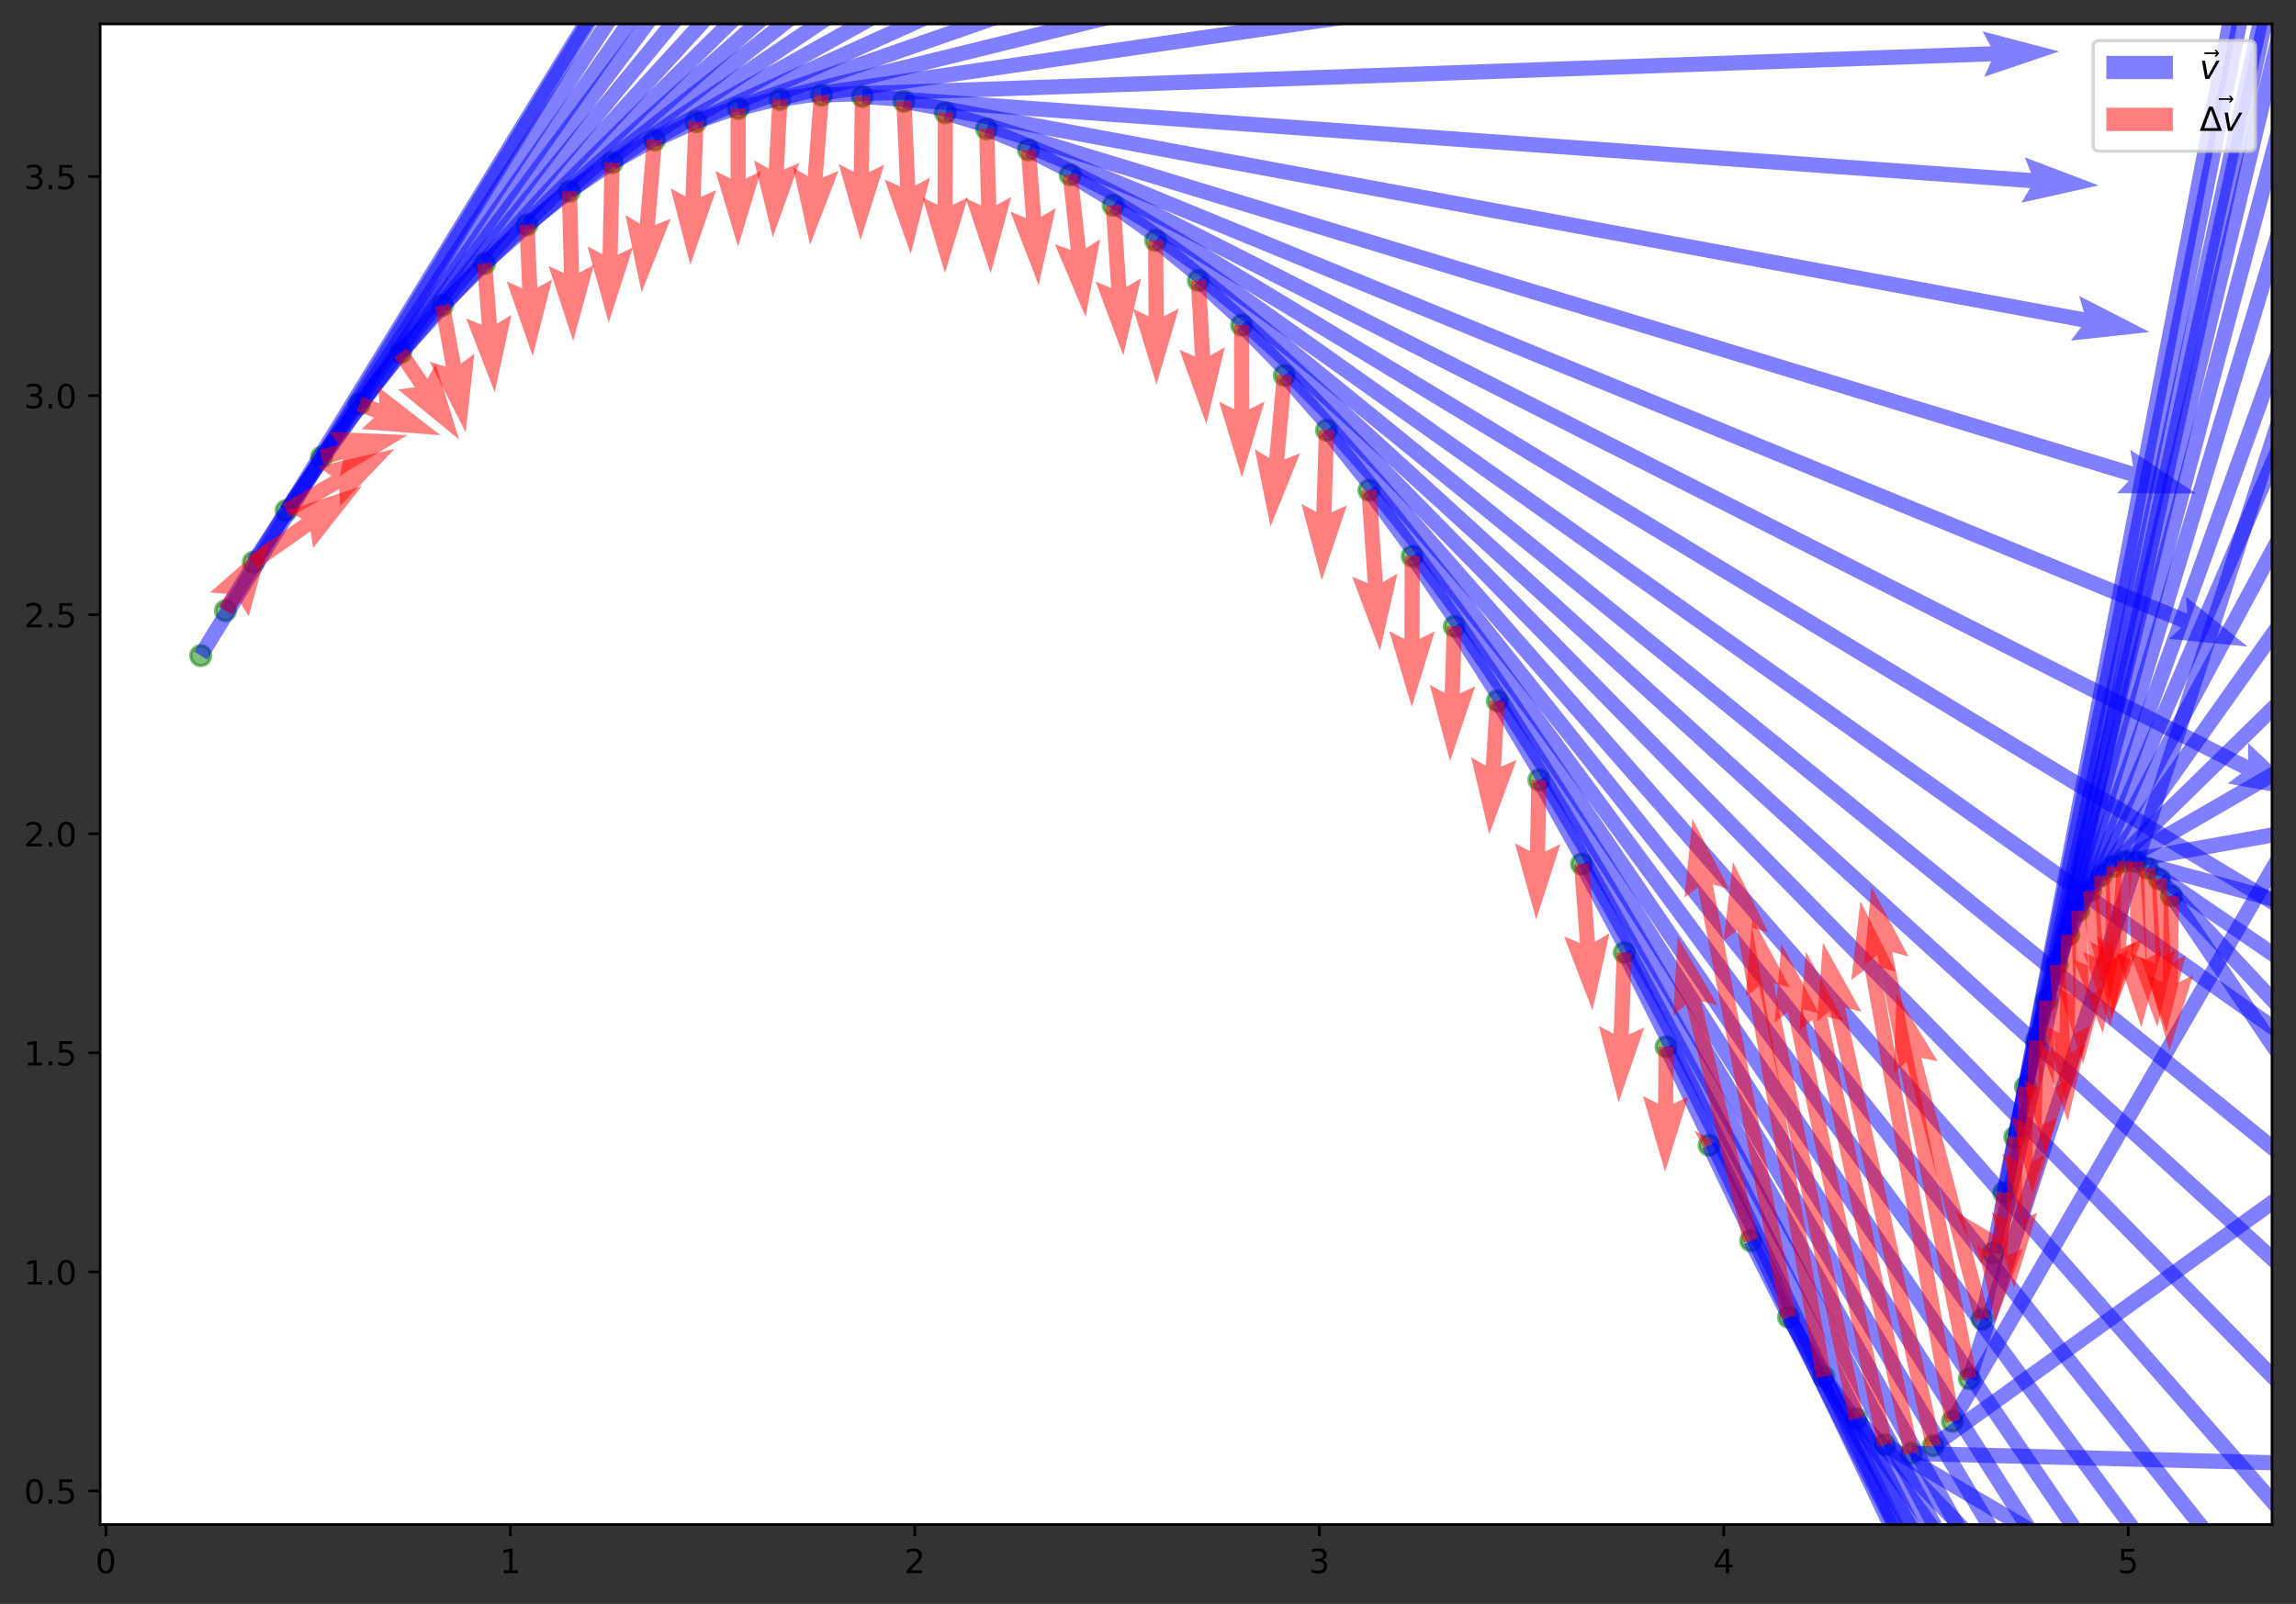 <?xml version="1.0" encoding="utf-8" standalone="no"?>
<!DOCTYPE svg PUBLIC "-//W3C//DTD SVG 1.1//EN"
  "http://www.w3.org/Graphics/SVG/1.1/DTD/svg11.dtd">
<!-- Created with matplotlib (https://matplotlib.org/) -->
<svg height="482.266pt" version="1.1" viewBox="0 0 690.163 482.266" width="690.163pt" xmlns="http://www.w3.org/2000/svg" xmlns:xlink="http://www.w3.org/1999/xlink">
 <rect x="0" y="0" width="690.163" height="482.266" fill="#333333" stroke="none"/>
 <defs>
  <style type="text/css">
*{stroke-linecap:butt;stroke-linejoin:round;}
  </style>
 </defs>
 <g id="figure_1">
  <g id="patch_1">
   <path d="M 0 482.266 
L 690.163 482.266 
L 690.163 0 
L 0 0 
z
" style="fill:none;"/>
  </g>
  <g id="axes_1">
   <g id="patch_2">
    <path d="M 30.103 458.388 
L 682.963 458.388 
L 682.963 7.2 
L 30.103 7.2 
z
" style="fill:#ffffff;"/>
   </g>
   <g id="PathCollection_1">
    <defs>
     <path d="M 0 3 
C 0.796 3 1.559 2.684 2.121 2.121 
C 2.684 1.559 3 0.796 3 0 
C 3 -0.796 2.684 -1.559 2.121 -2.121 
C 1.559 -2.684 0.796 -3 0 -3 
C -0.796 -3 -1.559 -2.684 -2.121 -2.121 
C -2.684 -1.559 -3 -0.796 -3 0 
C -3 0.796 -2.684 1.559 -2.121 2.121 
C -1.559 2.684 -0.796 3 0 3 
z
" id="m90d344250a" style="stroke:#008000;stroke-opacity:0.5;"/>
    </defs>
    <g clip-path="url(#p6f0214797f)">
     <use style="fill:#008000;fill-opacity:0.5;stroke:#008000;stroke-opacity:0.5;" x="60.337" xlink:href="#m90d344250a" y="197.123"/>
     <use style="fill:#008000;fill-opacity:0.5;stroke:#008000;stroke-opacity:0.5;" x="67.805" xlink:href="#m90d344250a" y="183.604"/>
     <use style="fill:#008000;fill-opacity:0.5;stroke:#008000;stroke-opacity:0.5;" x="76.183" xlink:href="#m90d344250a" y="169"/>
     <use style="fill:#008000;fill-opacity:0.5;stroke:#008000;stroke-opacity:0.5;" x="86.018" xlink:href="#m90d344250a" y="153.508"/>
     <use style="fill:#008000;fill-opacity:0.5;stroke:#008000;stroke-opacity:0.5;" x="96.673" xlink:href="#m90d344250a" y="137.424"/>
     <use style="fill:#008000;fill-opacity:0.5;stroke:#008000;stroke-opacity:0.5;" x="108.056" xlink:href="#m90d344250a" y="121.438"/>
     <use style="fill:#008000;fill-opacity:0.5;stroke:#008000;stroke-opacity:0.5;" x="120.442" xlink:href="#m90d344250a" y="106.045"/>
     <use style="fill:#008000;fill-opacity:0.5;stroke:#008000;stroke-opacity:0.5;" x="133.009" xlink:href="#m90d344250a" y="91.836"/>
     <use style="fill:#008000;fill-opacity:0.5;stroke:#008000;stroke-opacity:0.5;" x="145.667" xlink:href="#m90d344250a" y="79.205"/>
     <use style="fill:#008000;fill-opacity:0.5;stroke:#008000;stroke-opacity:0.5;" x="158.417" xlink:href="#m90d344250a" y="67.561"/>
     <use style="fill:#008000;fill-opacity:0.5;stroke:#008000;stroke-opacity:0.5;" x="171.166" xlink:href="#m90d344250a" y="57.496"/>
     <use style="fill:#008000;fill-opacity:0.5;stroke:#008000;stroke-opacity:0.5;" x="184.006" xlink:href="#m90d344250a" y="48.912"/>
     <use style="fill:#008000;fill-opacity:0.5;stroke:#008000;stroke-opacity:0.5;" x="196.756" xlink:href="#m90d344250a" y="42.103"/>
     <use style="fill:#008000;fill-opacity:0.5;stroke:#008000;stroke-opacity:0.5;" x="209.232" xlink:href="#m90d344250a" y="36.577"/>
     <use style="fill:#008000;fill-opacity:0.5;stroke:#008000;stroke-opacity:0.5;" x="221.89" xlink:href="#m90d344250a" y="32.63"/>
     <use style="fill:#008000;fill-opacity:0.5;stroke:#008000;stroke-opacity:0.5;" x="234.458" xlink:href="#m90d344250a" y="29.867"/>
     <use style="fill:#008000;fill-opacity:0.5;stroke:#008000;stroke-opacity:0.5;" x="246.934" xlink:href="#m90d344250a" y="28.584"/>
     <use style="fill:#008000;fill-opacity:0.5;stroke:#008000;stroke-opacity:0.5;" x="259.228" xlink:href="#m90d344250a" y="28.979"/>
     <use style="fill:#008000;fill-opacity:0.5;stroke:#008000;stroke-opacity:0.5;" x="271.704" xlink:href="#m90d344250a" y="30.459"/>
     <use style="fill:#008000;fill-opacity:0.5;stroke:#008000;stroke-opacity:0.5;" x="284.18" xlink:href="#m90d344250a" y="33.913"/>
     <use style="fill:#008000;fill-opacity:0.5;stroke:#008000;stroke-opacity:0.5;" x="296.565" xlink:href="#m90d344250a" y="38.748"/>
     <use style="fill:#008000;fill-opacity:0.5;stroke:#008000;stroke-opacity:0.5;" x="309.133" xlink:href="#m90d344250a" y="45.063"/>
     <use style="fill:#008000;fill-opacity:0.5;stroke:#008000;stroke-opacity:0.5;" x="321.7" xlink:href="#m90d344250a" y="52.563"/>
     <use style="fill:#008000;fill-opacity:0.5;stroke:#008000;stroke-opacity:0.5;" x="334.631" xlink:href="#m90d344250a" y="61.74"/>
     <use style="fill:#008000;fill-opacity:0.5;stroke:#008000;stroke-opacity:0.5;" x="347.381" xlink:href="#m90d344250a" y="72.298"/>
     <use style="fill:#008000;fill-opacity:0.5;stroke:#008000;stroke-opacity:0.5;" x="360.221" xlink:href="#m90d344250a" y="84.336"/>
     <use style="fill:#008000;fill-opacity:0.5;stroke:#008000;stroke-opacity:0.5;" x="373.244" xlink:href="#m90d344250a" y="97.756"/>
     <use style="fill:#008000;fill-opacity:0.5;stroke:#008000;stroke-opacity:0.5;" x="386.084" xlink:href="#m90d344250a" y="112.854"/>
     <use style="fill:#008000;fill-opacity:0.5;stroke:#008000;stroke-opacity:0.5;" x="398.743" xlink:href="#m90d344250a" y="129.332"/>
     <use style="fill:#008000;fill-opacity:0.5;stroke:#008000;stroke-opacity:0.5;" x="411.492" xlink:href="#m90d344250a" y="147.39"/>
     <use style="fill:#008000;fill-opacity:0.5;stroke:#008000;stroke-opacity:0.5;" x="424.515" xlink:href="#m90d344250a" y="167.224"/>
     <use style="fill:#008000;fill-opacity:0.5;stroke:#008000;stroke-opacity:0.5;" x="437.173" xlink:href="#m90d344250a" y="188.341"/>
     <use style="fill:#008000;fill-opacity:0.5;stroke:#008000;stroke-opacity:0.5;" x="450.105" xlink:href="#m90d344250a" y="210.74"/>
     <use style="fill:#008000;fill-opacity:0.5;stroke:#008000;stroke-opacity:0.5;" x="462.581" xlink:href="#m90d344250a" y="234.521"/>
     <use style="fill:#008000;fill-opacity:0.5;stroke:#008000;stroke-opacity:0.5;" x="475.421" xlink:href="#m90d344250a" y="259.782"/>
     <use style="fill:#008000;fill-opacity:0.5;stroke:#008000;stroke-opacity:0.5;" x="488.262" xlink:href="#m90d344250a" y="286.424"/>
     <use style="fill:#008000;fill-opacity:0.5;stroke:#008000;stroke-opacity:0.5;" x="500.829" xlink:href="#m90d344250a" y="314.744"/>
     <use style="fill:#008000;fill-opacity:0.5;stroke:#008000;stroke-opacity:0.5;" x="513.761" xlink:href="#m90d344250a" y="344.347"/>
     <use style="fill:#008000;fill-opacity:0.5;stroke:#008000;stroke-opacity:0.5;" x="526.237" xlink:href="#m90d344250a" y="373.062"/>
     <use style="fill:#008000;fill-opacity:0.5;stroke:#008000;stroke-opacity:0.5;" x="537.62" xlink:href="#m90d344250a" y="396.053"/>
     <use style="fill:#008000;fill-opacity:0.5;stroke:#008000;stroke-opacity:0.5;" x="548.184" xlink:href="#m90d344250a" y="413.913"/>
     <use style="fill:#008000;fill-opacity:0.5;stroke:#008000;stroke-opacity:0.5;" x="558.019" xlink:href="#m90d344250a" y="426.544"/>
     <use style="fill:#008000;fill-opacity:0.5;stroke:#008000;stroke-opacity:0.5;" x="566.579" xlink:href="#m90d344250a" y="434.438"/>
     <use style="fill:#008000;fill-opacity:0.5;stroke:#008000;stroke-opacity:0.5;" x="574.502" xlink:href="#m90d344250a" y="437.004"/>
     <use style="fill:#008000;fill-opacity:0.5;stroke:#008000;stroke-opacity:0.5;" x="581.15" xlink:href="#m90d344250a" y="434.734"/>
     <use style="fill:#008000;fill-opacity:0.5;stroke:#008000;stroke-opacity:0.5;" x="586.887" xlink:href="#m90d344250a" y="427.333"/>
     <use style="fill:#008000;fill-opacity:0.5;stroke:#008000;stroke-opacity:0.5;" x="591.987" xlink:href="#m90d344250a" y="414.505"/>
     <use style="fill:#008000;fill-opacity:0.5;stroke:#008000;stroke-opacity:0.5;" x="595.812" xlink:href="#m90d344250a" y="396.645"/>
     <use style="fill:#008000;fill-opacity:0.5;stroke:#008000;stroke-opacity:0.5;" x="599.182" xlink:href="#m90d344250a" y="376.713"/>
     <use style="fill:#008000;fill-opacity:0.5;stroke:#008000;stroke-opacity:0.5;" x="602.369" xlink:href="#m90d344250a" y="358.556"/>
     <use style="fill:#008000;fill-opacity:0.5;stroke:#008000;stroke-opacity:0.5;" x="605.647" xlink:href="#m90d344250a" y="341.88"/>
     <use style="fill:#008000;fill-opacity:0.5;stroke:#008000;stroke-opacity:0.5;" x="608.835" xlink:href="#m90d344250a" y="326.783"/>
     <use style="fill:#008000;fill-opacity:0.5;stroke:#008000;stroke-opacity:0.5;" x="612.113" xlink:href="#m90d344250a" y="312.869"/>
     <use style="fill:#008000;fill-opacity:0.5;stroke:#008000;stroke-opacity:0.5;" x="615.209" xlink:href="#m90d344250a" y="300.831"/>
     <use style="fill:#008000;fill-opacity:0.5;stroke:#008000;stroke-opacity:0.5;" x="618.397" xlink:href="#m90d344250a" y="290.075"/>
     <use style="fill:#008000;fill-opacity:0.5;stroke:#008000;stroke-opacity:0.5;" x="621.857" xlink:href="#m90d344250a" y="281.096"/>
     <use style="fill:#008000;fill-opacity:0.5;stroke:#008000;stroke-opacity:0.5;" x="624.862" xlink:href="#m90d344250a" y="273.794"/>
     <use style="fill:#008000;fill-opacity:0.5;stroke:#008000;stroke-opacity:0.5;" x="628.414" xlink:href="#m90d344250a" y="267.873"/>
     <use style="fill:#008000;fill-opacity:0.5;stroke:#008000;stroke-opacity:0.5;" x="631.692" xlink:href="#m90d344250a" y="263.334"/>
     <use style="fill:#008000;fill-opacity:0.5;stroke:#008000;stroke-opacity:0.5;" x="635.426" xlink:href="#m90d344250a" y="260.473"/>
     <use style="fill:#008000;fill-opacity:0.5;stroke:#008000;stroke-opacity:0.5;" x="638.705" xlink:href="#m90d344250a" y="258.992"/>
     <use style="fill:#008000;fill-opacity:0.5;stroke:#008000;stroke-opacity:0.5;" x="642.074" xlink:href="#m90d344250a" y="259.091"/>
     <use style="fill:#008000;fill-opacity:0.5;stroke:#008000;stroke-opacity:0.5;" x="645.535" xlink:href="#m90d344250a" y="261.065"/>
     <use style="fill:#008000;fill-opacity:0.5;stroke:#008000;stroke-opacity:0.5;" x="649.086" xlink:href="#m90d344250a" y="264.321"/>
     <use style="fill:#008000;fill-opacity:0.5;stroke:#008000;stroke-opacity:0.5;" x="652.729" xlink:href="#m90d344250a" y="269.353"/>
    </g>
   </g>
   <g id="Quiver_1">
    <path clip-path="url(#p6f0214797f)" d="M 58.396 195.934 
L 290.637 -183.321 
L 285.564 -183.758 
L 303.279 -199.607 
L 297.214 -176.624 
L 294.52 -180.943 
L 62.279 198.312 
L 58.396 195.934 
" style="fill:#0000ff;fill-opacity:0.5;"/>
    <path clip-path="url(#p6f0214797f)" d="M 65.864 182.414 
L 311.307 -218.035 
L 306.235 -218.473 
L 323.957 -234.316 
L 317.882 -211.334 
L 315.19 -215.655 
L 69.746 184.794 
L 65.864 182.414 
" style="fill:#0000ff;fill-opacity:0.5;"/>
    <path clip-path="url(#p6f0214797f)" d="M 74.28 167.751 
L 352.276 -255.736 
L 347.219 -256.331 
L 365.424 -271.617 
L 358.64 -248.835 
L 356.082 -253.237 
L 78.086 170.25 
L 74.28 167.751 
" style="fill:#0000ff;fill-opacity:0.5;"/>
    <path clip-path="url(#p6f0214797f)" d="M 84.155 152.199 
L 394.724 -289.855 
L 389.689 -290.609 
L 408.367 -305.313 
L 400.867 -282.756 
L 398.45 -287.237 
L 87.881 154.817 
L 84.155 152.199 
" style="fill:#0000ff;fill-opacity:0.5;"/>
    <path clip-path="url(#p6f0214797f)" d="M 94.852 136.057 
L 431.241 -312.236 
L 426.232 -313.148 
L 445.361 -327.259 
L 437.159 -304.948 
L 434.883 -309.503 
L 98.494 138.79 
L 94.852 136.057 
" style="fill:#0000ff;fill-opacity:0.5;"/>
    <path clip-path="url(#p6f0214797f)" d="M 106.298 119.992 
L 466.071 -317.507 
L 461.108 -318.641 
L 480.845 -331.888 
L 471.659 -309.964 
L 469.588 -314.615 
L 109.815 122.885 
L 106.298 119.992 
" style="fill:#0000ff;fill-opacity:0.5;"/>
    <path clip-path="url(#p6f0214797f)" d="M 118.76 104.51 
L 493.608 -306.009 
L 488.71 -307.399 
L 509.107 -319.606 
L 498.798 -298.187 
L 496.971 -302.939 
L 122.123 107.58 
L 118.76 104.51 
" style="fill:#0000ff;fill-opacity:0.5;"/>
    <path clip-path="url(#p6f0214797f)" d="M 131.413 90.212 
L 510.508 -282.491 
L 505.692 -284.142 
L 526.717 -295.234 
L 515.27 -274.401 
L 513.701 -279.244 
L 134.605 93.459 
L 131.413 90.212 
" style="fill:#0000ff;fill-opacity:0.5;"/>
    <path clip-path="url(#p6f0214797f)" d="M 144.161 77.498 
L 523.713 -257.256 
L 518.993 -259.165 
L 540.587 -269.103 
L 528.029 -248.92 
L 526.725 -253.841 
L 147.173 80.913 
L 144.161 77.498 
" style="fill:#0000ff;fill-opacity:0.5;"/>
    <path clip-path="url(#p6f0214797f)" d="M 157.013 65.769 
L 535.594 -230.624 
L 530.994 -232.806 
L 553.132 -241.463 
L 539.415 -222.049 
L 538.401 -227.038 
L 159.82 69.354 
L 157.013 65.769 
" style="fill:#0000ff;fill-opacity:0.5;"/>
    <path clip-path="url(#p6f0214797f)" d="M 169.896 55.607 
L 546.454 -197.558 
L 542.024 -200.066 
L 564.729 -207.101 
L 549.646 -188.729 
L 548.994 -193.779 
L 172.436 59.386 
L 169.896 55.607 
" style="fill:#0000ff;fill-opacity:0.5;"/>
    <path clip-path="url(#p6f0214797f)" d="M 182.897 46.923 
L 555.164 -160.779 
L 550.957 -163.646 
L 574.167 -168.775 
L 557.613 -151.717 
L 557.382 -156.802 
L 185.116 50.9 
L 182.897 46.923 
" style="fill:#0000ff;fill-opacity:0.5;"/>
    <path clip-path="url(#p6f0214797f)" d="M 195.819 40.028 
L 561.441 -125.089 
L 557.491 -128.302 
L 581.053 -131.448 
L 563.114 -115.852 
L 563.315 -120.939 
L 197.693 44.178 
L 195.819 40.028 
" style="fill:#0000ff;fill-opacity:0.5;"/>
    <path clip-path="url(#p6f0214797f)" d="M 208.483 34.427 
L 569.826 -91.369 
L 566.178 -94.921 
L 589.926 -95.956 
L 570.67 -82.019 
L 571.323 -87.069 
L 209.981 38.727 
L 208.483 34.427 
" style="fill:#0000ff;fill-opacity:0.5;"/>
    <path clip-path="url(#p6f0214797f)" d="M 221.346 30.42 
L 580.46 -58.075 
L 577.16 -61.951 
L 600.901 -60.767 
L 580.428 -48.687 
L 581.549 -53.653 
L 222.435 34.841 
L 221.346 30.42 
" style="fill:#0000ff;fill-opacity:0.5;"/>
    <path clip-path="url(#p6f0214797f)" d="M 234.129 27.614 
L 589.676 -24.201 
L 586.767 -28.379 
L 610.282 -24.903 
L 588.737 -14.861 
L 590.333 -19.695 
L 234.786 32.12 
L 234.129 27.614 
" style="fill:#0000ff;fill-opacity:0.5;"/>
    <path clip-path="url(#p6f0214797f)" d="M 246.854 26.309 
L 598.386 13.908 
L 595.95 9.437 
L 618.945 15.461 
L 596.432 23.09 
L 598.547 18.459 
L 247.014 30.86 
L 246.854 26.309 
" style="fill:#0000ff;fill-opacity:0.5;"/>
    <path clip-path="url(#p6f0214797f)" d="M 259.392 26.708 
L 610.565 52.012 
L 608.621 47.307 
L 630.84 55.756 
L 607.64 60.932 
L 610.238 56.554 
L 259.064 31.25 
L 259.392 26.708 
" style="fill:#0000ff;fill-opacity:0.5;"/>
    <path clip-path="url(#p6f0214797f)" d="M 272.119 28.221 
L 626.395 93.867 
L 624.986 88.974 
L 646.128 99.839 
L 622.497 102.407 
L 625.565 98.344 
L 271.289 32.698 
L 272.119 28.221 
" style="fill:#0000ff;fill-opacity:0.5;"/>
    <path clip-path="url(#p6f0214797f)" d="M 284.844 31.735 
L 641.207 140.253 
L 640.355 135.233 
L 660.146 148.4 
L 636.376 148.302 
L 639.88 144.609 
L 283.517 36.091 
L 284.844 31.735 
" style="fill:#0000ff;fill-opacity:0.5;"/>
    <path clip-path="url(#p6f0214797f)" d="M 297.43 36.642 
L 657.501 184.524 
L 657.125 179.447 
L 675.591 194.415 
L 651.935 192.083 
L 655.771 188.736 
L 295.7 40.854 
L 297.43 36.642 
" style="fill:#0000ff;fill-opacity:0.5;"/>
    <path clip-path="url(#p6f0214797f)" d="M 310.163 43.033 
L 675.756 228.497 
L 675.786 223.406 
L 693 239.798 
L 669.606 235.589 
L 673.696 232.558 
L 308.103 47.094 
L 310.163 43.033 
" style="fill:#0000ff;fill-opacity:0.5;"/>
    <path clip-path="url(#p6f0214797f)" d="M 322.879 50.615 
L 695.624 276.167 
L 696.034 271.092 
L 711.977 288.723 
L 688.962 282.78 
L 693.267 280.063 
L 320.521 54.511 
L 322.879 50.615 
" style="fill:#0000ff;fill-opacity:0.5;"/>
    <path clip-path="url(#p6f0214797f)" d="M 335.949 59.882 
L 714.535 328.37 
L 715.312 323.339 
L 729.933 342.081 
L 707.409 334.482 
L 711.901 332.084 
L 333.314 63.597 
L 335.949 59.882 
" style="fill:#0000ff;fill-opacity:0.5;"/>
    <path clip-path="url(#p6f0214797f)" d="M 348.817 70.531 
L 730.506 380.734 
L 731.611 375.764 
L 744.972 395.424 
L 722.996 386.365 
L 727.634 384.268 
L 345.945 74.065 
L 348.817 70.531 
" style="fill:#0000ff;fill-opacity:0.5;"/>
    <path clip-path="url(#p6f0214797f)" d="M 361.755 82.653 
L 748.3 434.858 
L 749.684 429.958 
L 761.913 450.342 
L 740.483 440.056 
L 745.233 438.224 
L 358.688 86.019 
L 361.755 82.653 
" style="fill:#0000ff;fill-opacity:0.5;"/>
    <path clip-path="url(#p6f0214797f)" d="M 374.87 96.162 
L 764.107 493.277 
L 765.765 488.463 
L 776.825 509.504 
L 756.009 498.026 
L 760.855 496.464 
L 371.618 99.35 
L 374.87 96.162 
" style="fill:#0000ff;fill-opacity:0.5;"/>
    <path clip-path="url(#p6f0214797f)" d="M 387.796 111.352 
L 775.605 553.54 
L 777.528 548.826 
L 787.405 570.447 
L 767.257 557.833 
L 772.182 556.542 
L 384.373 114.355 
L 387.796 111.352 
" style="fill:#0000ff;fill-opacity:0.5;"/>
    <path clip-path="url(#p6f0214797f)" d="M 400.522 127.912 
L 789.131 614.982 
L 791.27 610.362 
L 800.131 632.419 
L 780.592 618.882 
L 785.571 617.822 
L 396.963 130.752 
L 400.522 127.912 
" style="fill:#0000ff;fill-opacity:0.5;"/>
    <path clip-path="url(#p6f0214797f)" d="M 413.326 146.041 
L 807.003 681.122 
L 809.321 676.589 
L 817.312 698.976 
L 798.318 684.685 
L 803.335 683.82 
L 409.658 148.739 
L 413.326 146.041 
" style="fill:#0000ff;fill-opacity:0.5;"/>
    <path clip-path="url(#p6f0214797f)" d="M 426.397 165.942 
L 821.64 746.361 
L 824.122 741.916 
L 831.292 764.58 
L 812.831 749.605 
L 817.876 748.924 
L 422.633 168.505 
L 426.397 165.942 
" style="fill:#0000ff;fill-opacity:0.5;"/>
    <path clip-path="url(#p6f0214797f)" d="M 439.094 187.118 
L 834.504 808.197 
L 837.123 803.831 
L 843.588 826.705 
L 825.599 811.167 
L 830.663 810.642 
L 435.252 189.563 
L 439.094 187.118 
" style="fill:#0000ff;fill-opacity:0.5;"/>
    <path clip-path="url(#p6f0214797f)" d="M 452.06 209.574 
L 846.394 870.954 
L 849.139 866.667 
L 854.932 889.721 
L 837.406 873.663 
L 842.483 873.286 
L 448.149 211.906 
L 452.06 209.574 
" style="fill:#0000ff;fill-opacity:0.5;"/>
    <path clip-path="url(#p6f0214797f)" d="M 464.566 233.407 
L 859.291 936.902 
L 862.148 932.689 
L 867.333 955.887 
L 850.235 939.373 
L 855.32 939.131 
L 460.595 235.635 
L 464.566 233.407 
" style="fill:#0000ff;fill-opacity:0.5;"/>
    <path clip-path="url(#p6f0214797f)" d="M 477.43 258.71 
L 876.306 1006.29 
L 879.252 1002.138 
L 883.944 1025.441 
L 867.199 1008.568 
L 872.289 1008.434 
L 473.413 260.854 
L 477.43 258.71 
" style="fill:#0000ff;fill-opacity:0.5;"/>
    <path clip-path="url(#p6f0214797f)" d="M 490.296 285.402 
L 888.567 1078.281 
L 891.614 1074.202 
L 895.73 1097.614 
L 879.407 1080.334 
L 884.498 1080.325 
L 486.227 287.446 
L 490.296 285.402 
" style="fill:#0000ff;fill-opacity:0.5;"/>
    <path clip-path="url(#p6f0214797f)" d="M 502.882 313.759 
L 901.608 1144.442 
L 904.728 1140.419 
L 908.422 1163.901 
L 892.412 1146.331 
L 897.503 1146.413 
L 498.776 315.729 
L 502.882 313.759 
" style="fill:#0000ff;fill-opacity:0.5;"/>
    <path clip-path="url(#p6f0214797f)" d="M 515.815 343.367 
L 910.048 1169.617 
L 913.177 1165.601 
L 916.817 1189.091 
L 900.848 1171.484 
L 905.938 1171.578 
L 511.706 345.327 
L 515.815 343.367 
" style="fill:#0000ff;fill-opacity:0.5;"/>
    <path clip-path="url(#p6f0214797f)" d="M 528.269 372.034 
L 899.826 1106.904 
L 902.862 1102.818 
L 907.04 1126.218 
L 890.671 1108.982 
L 895.762 1108.959 
L 524.205 374.089 
L 528.269 372.034 
" style="fill:#0000ff;fill-opacity:0.5;"/>
    <path clip-path="url(#p6f0214797f)" d="M 539.588 394.908 
L 880.224 980.124 
L 883.014 975.865 
L 888.564 998.979 
L 871.208 982.737 
L 876.288 982.414 
L 535.652 397.198 
L 539.588 394.908 
" style="fill:#0000ff;fill-opacity:0.5;"/>
    <path clip-path="url(#p6f0214797f)" d="M 550.033 412.584 
L 859.98 843.666 
L 862.348 839.159 
L 870.094 861.632 
L 851.257 847.134 
L 856.283 846.324 
L 546.335 415.243 
L 550.033 412.584 
" style="fill:#0000ff;fill-opacity:0.5;"/>
    <path clip-path="url(#p6f0214797f)" d="M 559.654 424.959 
L 833.49 707.485 
L 835.175 702.681 
L 846.117 723.784 
L 825.366 712.189 
L 830.221 710.654 
L 556.384 428.128 
L 559.654 424.959 
" style="fill:#0000ff;fill-opacity:0.5;"/>
    <path clip-path="url(#p6f0214797f)" d="M 567.733 432.475 
L 802.741 570.61 
L 803.086 565.531 
L 819.253 582.957 
L 796.164 577.308 
L 800.434 574.536 
L 565.426 436.401 
L 567.733 432.475 
" style="fill:#0000ff;fill-opacity:0.5;"/>
    <path clip-path="url(#p6f0214797f)" d="M 574.561 434.727 
L 771.999 439.839 
L 769.841 435.228 
L 792.424 442.646 
L 769.487 448.884 
L 771.881 444.391 
L 574.443 439.28 
L 574.561 434.727 
" style="fill:#0000ff;fill-opacity:0.5;"/>
    <path clip-path="url(#p6f0214797f)" d="M 579.822 432.885 
L 755.829 306.439 
L 751.323 304.069 
L 773.799 296.332 
L 759.294 315.164 
L 758.486 310.137 
L 582.479 436.583 
L 579.822 432.885 
" style="fill:#0000ff;fill-opacity:0.5;"/>
    <path clip-path="url(#p6f0214797f)" d="M 584.917 426.192 
L 746.482 147.223 
L 741.4 146.911 
L 758.722 130.632 
L 753.222 153.758 
L 750.422 149.505 
L 588.858 428.474 
L 584.917 426.192 
" style="fill:#0000ff;fill-opacity:0.5;"/>
    <path clip-path="url(#p6f0214797f)" d="M 589.821 413.806 
L 728.102 -14.256 
L 723.069 -13.489 
L 736.568 -33.055 
L 736.069 -9.29 
L 732.435 -12.856 
L 594.154 415.205 
L 589.821 413.806 
" style="fill:#0000ff;fill-opacity:0.5;"/>
    <path clip-path="url(#p6f0214797f)" d="M 593.588 396.16 
L 708.56 -130.976 
L 703.626 -129.722 
L 715.151 -150.512 
L 716.973 -126.811 
L 713.009 -130.006 
L 598.037 397.13 
L 593.588 396.16 
" style="fill:#0000ff;fill-opacity:0.5;"/>
    <path clip-path="url(#p6f0214797f)" d="M 596.946 376.283 
L 700.767 -163.966 
L 695.866 -162.59 
L 706.87 -183.66 
L 709.281 -160.012 
L 705.239 -163.107 
L 601.417 377.142 
L 596.946 376.283 
" style="fill:#0000ff;fill-opacity:0.5;"/>
    <path clip-path="url(#p6f0214797f)" d="M 600.137 358.107 
L 701.087 -142.953 
L 696.173 -141.621 
L 707.366 -162.591 
L 709.565 -138.923 
L 705.551 -142.054 
L 604.601 359.006 
L 600.137 358.107 
" style="fill:#0000ff;fill-opacity:0.5;"/>
    <path clip-path="url(#p6f0214797f)" d="M 603.424 341.391 
L 703.714 -114.21 
L 698.778 -112.965 
L 710.343 -133.733 
L 712.119 -110.029 
L 708.162 -113.231 
L 607.871 342.37 
L 603.424 341.391 
" style="fill:#0000ff;fill-opacity:0.5;"/>
    <path clip-path="url(#p6f0214797f)" d="M 606.621 326.249 
L 706.168 -86.426 
L 701.207 -85.28 
L 713.186 -105.812 
L 714.487 -82.077 
L 710.595 -85.358 
L 611.048 327.317 
L 606.621 326.249 
" style="fill:#0000ff;fill-opacity:0.5;"/>
    <path clip-path="url(#p6f0214797f)" d="M 609.913 312.284 
L 707.602 -54.617 
L 702.616 -53.588 
L 715.074 -73.833 
L 715.817 -50.074 
L 712.002 -53.445 
L 614.313 313.455 
L 609.913 312.284 
" style="fill:#0000ff;fill-opacity:0.5;"/>
    <path clip-path="url(#p6f0214797f)" d="M 613.03 300.173 
L 709.74 -20.035 
L 704.723 -19.172 
L 717.845 -38.993 
L 717.8 -15.222 
L 714.1 -18.718 
L 617.389 301.489 
L 613.03 300.173 
" style="fill:#0000ff;fill-opacity:0.5;"/>
    <path clip-path="url(#p6f0214797f)" d="M 616.255 289.302 
L 714.847 16.165 
L 709.791 16.761 
L 723.946 -2.336 
L 722.64 21.399 
L 719.13 17.711 
L 620.538 290.848 
L 616.255 289.302 
" style="fill:#0000ff;fill-opacity:0.5;"/>
    <path clip-path="url(#p6f0214797f)" d="M 619.767 280.194 
L 716.025 57.054 
L 710.942 57.341 
L 726.232 39.14 
L 723.486 62.752 
L 720.206 58.858 
L 623.948 281.998 
L 619.767 280.194 
" style="fill:#0000ff;fill-opacity:0.5;"/>
    <path clip-path="url(#p6f0214797f)" d="M 622.857 272.715 
L 718.301 95.275 
L 713.212 95.123 
L 730.013 78.307 
L 725.243 101.594 
L 722.311 97.432 
L 626.868 274.872 
L 622.857 272.715 
" style="fill:#0000ff;fill-opacity:0.5;"/>
    <path clip-path="url(#p6f0214797f)" d="M 626.557 266.556 
L 722.555 131.193 
L 717.524 130.416 
L 736.266 115.795 
L 728.667 138.318 
L 726.27 133.827 
L 630.271 269.19 
L 626.557 266.556 
" style="fill:#0000ff;fill-opacity:0.5;"/>
    <path clip-path="url(#p6f0214797f)" d="M 630.101 261.706 
L 724.329 169.576 
L 719.518 167.911 
L 740.573 156.878 
L 729.068 177.679 
L 727.513 172.832 
L 633.284 264.962 
L 630.101 261.706 
" style="fill:#0000ff;fill-opacity:0.5;"/>
    <path clip-path="url(#p6f0214797f)" d="M 634.286 258.502 
L 722.844 207.248 
L 718.593 204.448 
L 741.72 198.955 
L 725.436 216.271 
L 725.125 211.19 
L 636.567 262.443 
L 634.286 258.502 
" style="fill:#0000ff;fill-opacity:0.5;"/>
    <path clip-path="url(#p6f0214797f)" d="M 638.304 256.751 
L 719.307 242.27 
L 716.265 238.188 
L 739.88 240.905 
L 718.669 251.636 
L 720.109 246.753 
L 639.105 261.234 
L 638.304 256.751 
" style="fill:#0000ff;fill-opacity:0.5;"/>
    <path clip-path="url(#p6f0214797f)" d="M 642.674 256.895 
L 725.907 279.609 
L 724.909 274.617 
L 745.076 287.2 
L 721.313 287.796 
L 724.708 284.002 
L 641.475 261.288 
L 642.674 256.895 
" style="fill:#0000ff;fill-opacity:0.5;"/>
    <path clip-path="url(#p6f0214797f)" d="M 646.821 259.186 
L 737.91 321.582 
L 738.605 316.539 
L 753.528 335.04 
L 730.885 327.809 
L 735.336 325.339 
L 644.248 262.943 
L 646.821 259.186 
" style="fill:#0000ff;fill-opacity:0.5;"/>
    <path clip-path="url(#p6f0214797f)" d="M 650.748 262.765 
L 748.698 367.368 
L 750.466 362.593 
L 761.043 383.881 
L 740.495 371.931 
L 745.375 370.48 
L 647.424 265.877 
L 650.748 262.765 
" style="fill:#0000ff;fill-opacity:0.5;"/>
    <path clip-path="url(#p6f0214797f)" d="M 654.615 268.077 
L 755.815 417.6 
L 758.31 413.162 
L 765.415 435.846 
L 746.997 420.819 
L 752.044 420.152 
L 650.843 270.63 
L 654.615 268.077 
" style="fill:#0000ff;fill-opacity:0.5;"/>
   </g>
   <g id="Quiver_2">
    <path clip-path="url(#p6f0214797f)" style="fill:#ff0000;fill-opacity:0.5;"/>
    <path clip-path="url(#p6f0214797f)" d="M 65.873 182.4 
L 68.242 178.599 
L 63.173 178.122 
L 81.014 162.415 
L 74.766 185.349 
L 72.106 181.008 
L 69.737 184.809 
L 65.873 182.4 
" style="fill:#ff0000;fill-opacity:0.5;"/>
    <path clip-path="url(#p6f0214797f)" d="M 74.875 167.136 
L 90.768 155.986 
L 86.289 153.566 
L 108.851 146.082 
L 94.135 164.749 
L 93.383 159.714 
L 77.491 170.864 
L 74.875 167.136 
" style="fill:#ff0000;fill-opacity:0.5;"/>
    <path clip-path="url(#p6f0214797f)" d="M 84.892 151.529 
L 99.71 143.1 
L 95.479 140.268 
L 118.647 134.948 
L 102.234 152.142 
L 101.961 147.058 
L 87.144 155.487 
L 84.892 151.529 
" style="fill:#ff0000;fill-opacity:0.5;"/>
    <path clip-path="url(#p6f0214797f)" d="M 96.109 135.218 
L 102.088 133.689 
L 98.754 129.841 
L 122.505 130.817 
L 102.139 143.076 
L 103.217 138.1 
L 97.237 139.63 
L 96.109 135.218 
" style="fill:#ff0000;fill-opacity:0.5;"/>
    <path clip-path="url(#p6f0214797f)" d="M 108.878 119.315 
L 114.102 121.336 
L 113.622 116.268 
L 132.391 130.853 
L 108.693 129.008 
L 112.459 125.583 
L 107.235 123.562 
L 108.878 119.315 
" style="fill:#ff0000;fill-opacity:0.5;"/>
    <path clip-path="url(#p6f0214797f)" d="M 122.331 104.774 
L 128.474 113.905 
L 130.981 109.474 
L 138.024 132.177 
L 119.647 117.1 
L 124.696 116.447 
L 118.553 107.316 
L 122.331 104.774 
" style="fill:#ff0000;fill-opacity:0.5;"/>
    <path clip-path="url(#p6f0214797f)" d="M 135.249 91.427 
L 138.53 109.403 
L 142.601 106.346 
L 139.97 129.97 
L 129.162 108.799 
L 134.05 110.221 
L 130.769 92.244 
L 135.249 91.427 
" style="fill:#ff0000;fill-opacity:0.5;"/>
    <path clip-path="url(#p6f0214797f)" d="M 147.937 79.026 
L 149.376 97.314 
L 153.737 94.687 
L 148.715 117.921 
L 140.119 95.759 
L 144.837 97.671 
L 143.397 79.384 
L 147.937 79.026 
" style="fill:#ff0000;fill-opacity:0.5;"/>
    <path clip-path="url(#p6f0214797f)" d="M 160.691 67.463 
L 161.519 86.504 
L 165.97 84.032 
L 160.135 107.075 
L 152.322 84.625 
L 156.97 86.702 
L 156.142 67.66 
L 160.691 67.463 
" style="fill:#ff0000;fill-opacity:0.5;"/>
    <path clip-path="url(#p6f0214797f)" d="M 173.442 57.44 
L 174.057 82.003 
L 178.552 79.613 
L 172.294 102.545 
L 164.896 79.955 
L 169.505 82.117 
L 168.89 57.553 
L 173.442 57.44 
" style="fill:#ff0000;fill-opacity:0.5;"/>
    <path clip-path="url(#p6f0214797f)" d="M 186.283 48.962 
L 185.677 76.566 
L 190.28 74.389 
L 182.951 97.002 
L 176.622 74.09 
L 181.125 76.466 
L 181.73 48.862 
L 186.283 48.962 
" style="fill:#ff0000;fill-opacity:0.5;"/>
    <path clip-path="url(#p6f0214797f)" d="M 199.024 42.296 
L 196.872 67.661 
L 201.602 65.778 
L 192.87 87.886 
L 187.99 64.622 
L 192.334 67.276 
L 194.487 41.911 
L 199.024 42.296 
" style="fill:#ff0000;fill-opacity:0.5;"/>
    <path clip-path="url(#p6f0214797f)" d="M 211.507 36.668 
L 210.603 59.253 
L 215.244 57.16 
L 207.508 79.637 
L 201.594 56.614 
L 206.053 59.071 
L 206.957 36.486 
L 211.507 36.668 
" style="fill:#ff0000;fill-opacity:0.5;"/>
    <path clip-path="url(#p6f0214797f)" d="M 224.167 32.632 
L 224.153 53.715 
L 228.708 51.441 
L 221.862 74.204 
L 215.047 51.431 
L 219.599 53.711 
L 219.614 32.629 
L 224.167 32.632 
" style="fill:#ff0000;fill-opacity:0.5;"/>
    <path clip-path="url(#p6f0214797f)" d="M 236.731 29.986 
L 235.64 50.974 
L 240.305 48.937 
L 232.302 71.319 
L 226.663 48.227 
L 231.092 50.737 
L 232.184 29.749 
L 236.731 29.986 
" style="fill:#ff0000;fill-opacity:0.5;"/>
    <path clip-path="url(#p6f0214797f)" d="M 249.204 28.758 
L 247.327 53.328 
L 252.04 51.405 
L 243.495 73.586 
L 238.419 50.364 
L 242.786 52.981 
L 244.664 28.411 
L 249.204 28.758 
" style="fill:#ff0000;fill-opacity:0.5;"/>
    <path clip-path="url(#p6f0214797f)" d="M 261.504 29.009 
L 261.205 51.739 
L 265.788 49.522 
L 258.658 72.198 
L 252.128 49.342 
L 256.652 51.679 
L 256.951 28.949 
L 261.504 29.009 
" style="fill:#ff0000;fill-opacity:0.5;"/>
    <path clip-path="url(#p6f0214797f)" d="M 273.979 30.357 
L 275.121 55.839 
L 279.568 53.36 
L 273.765 76.411 
L 265.921 53.972 
L 270.572 56.043 
L 269.43 30.561 
L 273.979 30.357 
" style="fill:#ff0000;fill-opacity:0.5;"/>
    <path clip-path="url(#p6f0214797f)" d="M 286.457 33.92 
L 286.378 61.615 
L 290.938 59.351 
L 284.042 82.099 
L 277.277 59.312 
L 281.824 61.602 
L 281.903 33.906 
L 286.457 33.92 
" style="fill:#ff0000;fill-opacity:0.5;"/>
    <path clip-path="url(#p6f0214797f)" d="M 298.841 38.684 
L 299.49 61.645 
L 303.977 59.24 
L 297.793 82.192 
L 290.322 59.626 
L 294.938 61.774 
L 294.29 38.812 
L 298.841 38.684 
" style="fill:#ff0000;fill-opacity:0.5;"/>
    <path clip-path="url(#p6f0214797f)" d="M 311.403 44.891 
L 312.944 65.192 
L 317.312 62.577 
L 312.225 85.796 
L 303.69 63.611 
L 308.403 65.536 
L 306.862 45.236 
L 311.403 44.891 
" style="fill:#ff0000;fill-opacity:0.5;"/>
    <path clip-path="url(#p6f0214797f)" d="M 323.964 52.318 
L 326.384 74.689 
L 330.667 71.935 
L 326.325 95.306 
L 317.085 73.405 
L 321.857 75.179 
L 319.436 52.808 
L 323.964 52.318 
" style="fill:#ff0000;fill-opacity:0.5;"/>
    <path clip-path="url(#p6f0214797f)" d="M 336.903 61.588 
L 338.555 86.289 
L 342.947 83.713 
L 337.651 106.886 
L 329.316 84.625 
L 334.012 86.592 
L 332.36 61.891 
L 336.903 61.588 
" style="fill:#ff0000;fill-opacity:0.5;"/>
    <path clip-path="url(#p6f0214797f)" d="M 349.658 72.284 
L 349.792 95.106 
L 354.332 92.802 
L 347.636 115.61 
L 340.671 92.882 
L 345.238 95.132 
L 345.104 72.311 
L 349.658 72.284 
" style="fill:#ff0000;fill-opacity:0.5;"/>
    <path clip-path="url(#p6f0214797f)" d="M 362.495 84.21 
L 363.755 106.941 
L 368.176 104.415 
L 362.617 127.527 
L 354.536 105.172 
L 359.209 107.193 
L 357.948 84.462 
L 362.495 84.21 
" style="fill:#ff0000;fill-opacity:0.5;"/>
    <path clip-path="url(#p6f0214797f)" d="M 375.521 97.753 
L 375.558 123.037 
L 380.108 120.753 
L 373.312 143.531 
L 366.448 120.774 
L 371.005 123.044 
L 370.967 97.76 
L 375.521 97.753 
" style="fill:#ff0000;fill-opacity:0.5;"/>
    <path clip-path="url(#p6f0214797f)" d="M 388.352 113.062 
L 386.051 138.151 
L 390.793 136.299 
L 381.912 158.349 
L 377.19 135.052 
L 381.516 137.735 
L 383.817 112.646 
L 388.352 113.062 
" style="fill:#ff0000;fill-opacity:0.5;"/>
    <path clip-path="url(#p6f0214797f)" d="M 401.018 129.404 
L 400.238 154.078 
L 404.861 151.946 
L 397.315 174.487 
L 391.207 151.514 
L 395.687 153.934 
L 396.467 129.26 
L 401.018 129.404 
" style="fill:#ff0000;fill-opacity:0.5;"/>
    <path clip-path="url(#p6f0214797f)" d="M 413.764 147.233 
L 415.682 175.054 
L 420.068 172.47 
L 414.82 195.654 
L 406.44 173.409 
L 411.139 175.368 
L 409.221 147.547 
L 413.764 147.233 
" style="fill:#ff0000;fill-opacity:0.5;"/>
    <path clip-path="url(#p6f0214797f)" d="M 426.792 167.231 
L 426.717 192.106 
L 431.277 189.843 
L 424.378 212.59 
L 417.616 189.802 
L 422.163 192.092 
L 422.238 167.217 
L 426.792 167.231 
" style="fill:#ff0000;fill-opacity:0.5;"/>
    <path clip-path="url(#p6f0214797f)" d="M 439.449 188.413 
L 438.812 208.497 
L 443.435 206.366 
L 435.886 228.906 
L 429.781 205.933 
L 434.26 208.353 
L 434.897 188.268 
L 439.449 188.413 
" style="fill:#ff0000;fill-opacity:0.5;"/>
    <path clip-path="url(#p6f0214797f)" d="M 452.377 210.879 
L 451.173 230.527 
L 455.857 228.533 
L 447.647 250.841 
L 442.222 227.697 
L 446.628 230.249 
L 447.832 210.601 
L 452.377 210.879 
" style="fill:#ff0000;fill-opacity:0.5;"/>
    <path clip-path="url(#p6f0214797f)" d="M 464.857 234.564 
L 464.447 256.018 
L 469.043 253.829 
L 461.779 276.462 
L 455.385 253.568 
L 459.894 255.931 
L 460.304 234.477 
L 464.857 234.564 
" style="fill:#ff0000;fill-opacity:0.5;"/>
    <path clip-path="url(#p6f0214797f)" d="M 477.692 259.613 
L 479.443 283.194 
L 483.815 280.586 
L 478.69 303.798 
L 470.192 281.598 
L 474.902 283.531 
L 473.151 259.95 
L 477.692 259.613 
" style="fill:#ff0000;fill-opacity:0.5;"/>
    <path clip-path="url(#p6f0214797f)" d="M 490.537 286.511 
L 489.605 311.058 
L 494.242 308.955 
L 486.553 331.448 
L 480.591 308.437 
L 485.055 310.885 
L 485.987 286.338 
L 490.537 286.511 
" style="fill:#ff0000;fill-opacity:0.5;"/>
    <path clip-path="url(#p6f0214797f)" d="M 503.106 314.764 
L 502.959 331.885 
L 507.532 329.647 
L 500.507 352.356 
L 493.872 329.53 
L 498.406 331.846 
L 498.552 314.725 
L 503.106 314.764 
" style="fill:#ff0000;fill-opacity:0.5;"/>
    <path clip-path="url(#p6f0214797f)" d="M 513.319 344.795 
L 512.871 344.353 
L 512.435 345.691 
L 509.282 339.929 
L 515.086 343.003 
L 513.754 343.457 
L 514.202 343.899 
L 513.319 344.795 
" style="fill:#ff0000;fill-opacity:0.5;"/>
    <path clip-path="url(#p6f0214797f)" d="M 524.023 373.593 
L 506.862 302.076 
L 502.966 305.352 
L 504.295 281.619 
L 516.249 302.165 
L 511.29 301.013 
L 528.451 372.53 
L 524.023 373.593 
" style="fill:#ff0000;fill-opacity:0.5;"/>
    <path clip-path="url(#p6f0214797f)" d="M 535.385 396.484 
L 510.377 266.782 
L 506.336 269.879 
L 508.733 246.23 
L 519.75 267.293 
L 514.848 265.92 
L 539.856 395.622 
L 535.385 396.484 
" style="fill:#ff0000;fill-opacity:0.5;"/>
    <path clip-path="url(#p6f0214797f)" d="M 545.942 414.309 
L 522.207 279.748 
L 518.118 282.781 
L 520.89 259.173 
L 531.571 280.408 
L 526.692 278.957 
L 550.426 413.518 
L 545.942 414.309 
" style="fill:#ff0000;fill-opacity:0.5;"/>
    <path clip-path="url(#p6f0214797f)" d="M 555.79 427.007 
L 528.722 296.581 
L 524.726 299.735 
L 526.787 276.054 
L 538.101 296.959 
L 533.18 295.655 
L 560.248 426.081 
L 555.79 427.007 
" style="fill:#ff0000;fill-opacity:0.5;"/>
    <path clip-path="url(#p6f0214797f)" d="M 564.35 434.898 
L 537.412 304.346 
L 533.413 307.496 
L 535.501 283.818 
L 546.792 304.736 
L 541.872 303.426 
L 568.809 433.978 
L 564.35 434.898 
" style="fill:#ff0000;fill-opacity:0.5;"/>
    <path clip-path="url(#p6f0214797f)" d="M 572.274 437.471 
L 544.833 306.665 
L 540.844 309.829 
L 542.854 286.143 
L 554.214 307.024 
L 549.29 305.731 
L 576.731 436.536 
L 572.274 437.471 
" style="fill:#ff0000;fill-opacity:0.5;"/>
    <path clip-path="url(#p6f0214797f)" d="M 578.926 435.222 
L 550.135 303.932 
L 546.175 307.131 
L 547.97 283.428 
L 559.519 304.205 
L 554.583 302.956 
L 583.374 434.246 
L 578.926 435.222 
" style="fill:#ff0000;fill-opacity:0.5;"/>
    <path clip-path="url(#p6f0214797f)" d="M 584.645 427.73 
L 560.579 291.585 
L 556.491 294.62 
L 559.254 271.01 
L 569.944 292.242 
L 565.063 290.792 
L 589.13 426.937 
L 584.645 427.73 
" style="fill:#ff0000;fill-opacity:0.5;"/>
    <path clip-path="url(#p6f0214797f)" d="M 589.754 414.95 
L 564.315 287.122 
L 560.294 290.244 
L 562.549 266.581 
L 573.692 287.578 
L 568.781 286.234 
L 594.22 414.061 
L 589.754 414.95 
" style="fill:#ff0000;fill-opacity:0.5;"/>
    <path clip-path="url(#p6f0214797f)" d="M 593.61 397.225 
L 573.088 319.235 
L 569.264 322.596 
L 570.075 298.839 
L 582.475 319.119 
L 577.492 318.076 
L 598.014 396.066 
L 593.61 397.225 
" style="fill:#ff0000;fill-opacity:0.5;"/>
    <path clip-path="url(#p6f0214797f)" d="M 597.941 377.849 
L 596.804 376.608 
L 595.459 380.122 
L 587.818 364.305 
L 602.904 373.304 
L 599.286 374.336 
L 600.422 375.576 
L 597.941 377.849 
" style="fill:#ff0000;fill-opacity:0.5;"/>
    <path clip-path="url(#p6f0214797f)" d="M 604.64 358.711 
L 603.363 377.45 
L 608.061 375.489 
L 599.697 397.739 
L 594.432 374.559 
L 598.82 377.141 
L 600.097 358.401 
L 604.64 358.711 
" style="fill:#ff0000;fill-opacity:0.5;"/>
    <path clip-path="url(#p6f0214797f)" d="M 607.924 341.892 
L 607.789 366.812 
L 612.355 364.56 
L 605.402 387.29 
L 598.695 364.486 
L 603.236 366.787 
L 603.371 341.868 
L 607.924 341.892 
" style="fill:#ff0000;fill-opacity:0.5;"/>
    <path clip-path="url(#p6f0214797f)" d="M 611.111 326.797 
L 610.967 349.188 
L 615.535 346.941 
L 608.558 369.665 
L 601.875 346.853 
L 606.413 349.159 
L 606.558 326.768 
L 611.111 326.797 
" style="fill:#ff0000;fill-opacity:0.5;"/>
    <path clip-path="url(#p6f0214797f)" d="M 614.389 312.935 
L 613.666 338.204 
L 618.283 336.058 
L 610.804 358.622 
L 604.627 335.667 
L 609.114 338.074 
L 609.837 312.804 
L 614.389 312.935 
" style="fill:#ff0000;fill-opacity:0.5;"/>
    <path clip-path="url(#p6f0214797f)" d="M 617.486 300.84 
L 617.378 327.014 
L 621.941 324.756 
L 615.016 347.495 
L 608.28 324.699 
L 612.824 326.995 
L 612.933 300.822 
L 617.486 300.84 
" style="fill:#ff0000;fill-opacity:0.5;"/>
    <path clip-path="url(#p6f0214797f)" d="M 620.668 289.921 
L 622.467 316.468 
L 626.856 313.889 
L 621.581 337.066 
L 613.227 314.812 
L 617.924 316.776 
L 616.125 290.229 
L 620.668 289.921 
" style="fill:#ff0000;fill-opacity:0.5;"/>
    <path clip-path="url(#p6f0214797f)" d="M 624.134 281.134 
L 623.63 310.768 
L 628.222 308.569 
L 621.005 331.217 
L 614.563 308.337 
L 619.077 310.69 
L 619.581 281.057 
L 624.134 281.134 
" style="fill:#ff0000;fill-opacity:0.5;"/>
    <path clip-path="url(#p6f0214797f)" d="M 627.138 273.728 
L 627.878 299.24 
L 632.364 296.832 
L 626.196 319.788 
L 618.709 297.228 
L 623.326 299.372 
L 622.587 273.86 
L 627.138 273.728 
" style="fill:#ff0000;fill-opacity:0.5;"/>
    <path clip-path="url(#p6f0214797f)" d="M 630.682 267.678 
L 632.61 290.064 
L 636.952 287.405 
L 632.1 310.675 
L 623.341 288.577 
L 628.073 290.454 
L 626.146 268.069 
L 630.682 267.678 
" style="fill:#ff0000;fill-opacity:0.5;"/>
    <path clip-path="url(#p6f0214797f)" d="M 633.965 263.202 
L 635.404 287.996 
L 639.818 285.459 
L 634.318 308.585 
L 626.18 286.25 
L 630.858 288.26 
L 629.42 263.466 
L 633.965 263.202 
" style="fill:#ff0000;fill-opacity:0.5;"/>
    <path clip-path="url(#p6f0214797f)" d="M 637.703 260.499 
L 637.418 285.496 
L 641.997 283.271 
L 634.908 305.96 
L 628.337 283.116 
L 632.865 285.444 
L 633.15 260.447 
L 637.703 260.499 
" style="fill:#ff0000;fill-opacity:0.5;"/>
    <path clip-path="url(#p6f0214797f)" d="M 640.975 259.162 
L 639.094 284.41 
L 643.804 282.478 
L 635.301 304.676 
L 630.181 281.463 
L 634.553 284.072 
L 636.434 258.823 
L 640.975 259.162 
" style="fill:#ff0000;fill-opacity:0.5;"/>
    <path clip-path="url(#p6f0214797f)" d="M 644.35 259.018 
L 645.296 288.355 
L 649.774 285.932 
L 643.681 308.909 
L 636.12 286.373 
L 640.745 288.501 
L 639.799 259.164 
L 644.35 259.018 
" style="fill:#ff0000;fill-opacity:0.5;"/>
    <path clip-path="url(#p6f0214797f)" d="M 647.807 260.924 
L 649.494 288.2 
L 653.899 285.646 
L 648.487 308.793 
L 640.264 286.49 
L 644.949 288.481 
L 643.262 261.205 
L 647.807 260.924 
" style="fill:#ff0000;fill-opacity:0.5;"/>
    <path clip-path="url(#p6f0214797f)" d="M 651.361 264.214 
L 652.554 289.65 
L 656.996 287.163 
L 651.24 310.226 
L 643.35 287.803 
L 648.006 289.864 
L 646.812 264.428 
L 651.361 264.214 
" style="fill:#ff0000;fill-opacity:0.5;"/>
    <path clip-path="url(#p6f0214797f)" d="M 655.006 269.385 
L 654.646 295.477 
L 659.231 293.263 
L 652.088 315.935 
L 645.571 293.075 
L 650.093 295.414 
L 650.452 269.322 
L 655.006 269.385 
" style="fill:#ff0000;fill-opacity:0.5;"/>
   </g>
   <g id="matplotlib.axis_1">
    <g id="xtick_1">
     <g id="line2d_1">
      <defs>
       <path d="M 0 0 
L 0 3.5 
" id="m13eb70a82a" style="stroke:#000000;stroke-width:0.8;"/>
      </defs>
      <g>
       <use style="stroke:#000000;stroke-width:0.8;" x="31.833" xlink:href="#m13eb70a82a" y="458.388"/>
      </g>
     </g>
     <g id="text_1">
      <!-- 0 -->
      <defs>
       <path d="M 31.781 66.406 
Q 24.172 66.406 20.328 58.906 
Q 16.5 51.422 16.5 36.375 
Q 16.5 21.391 20.328 13.891 
Q 24.172 6.391 31.781 6.391 
Q 39.453 6.391 43.281 13.891 
Q 47.125 21.391 47.125 36.375 
Q 47.125 51.422 43.281 58.906 
Q 39.453 66.406 31.781 66.406 
z
M 31.781 74.219 
Q 44.047 74.219 50.516 64.516 
Q 56.984 54.828 56.984 36.375 
Q 56.984 17.969 50.516 8.266 
Q 44.047 -1.422 31.781 -1.422 
Q 19.531 -1.422 13.062 8.266 
Q 6.594 17.969 6.594 36.375 
Q 6.594 54.828 13.062 64.516 
Q 19.531 74.219 31.781 74.219 
z
" id="DejaVuSans-48"/>
      </defs>
      <g transform="translate(28.652 472.986)scale(0.1 -0.1)">
       <use xlink:href="#DejaVuSans-48"/>
      </g>
     </g>
    </g>
    <g id="xtick_2">
     <g id="line2d_2">
      <g>
       <use style="stroke:#000000;stroke-width:0.8;" x="153.411" xlink:href="#m13eb70a82a" y="458.388"/>
      </g>
     </g>
     <g id="text_2">
      <!-- 1 -->
      <defs>
       <path d="M 12.406 8.297 
L 28.516 8.297 
L 28.516 63.922 
L 10.984 60.406 
L 10.984 69.391 
L 28.422 72.906 
L 38.281 72.906 
L 38.281 8.297 
L 54.391 8.297 
L 54.391 0 
L 12.406 0 
z
" id="DejaVuSans-49"/>
      </defs>
      <g transform="translate(150.23 472.986)scale(0.1 -0.1)">
       <use xlink:href="#DejaVuSans-49"/>
      </g>
     </g>
    </g>
    <g id="xtick_3">
     <g id="line2d_3">
      <g>
       <use style="stroke:#000000;stroke-width:0.8;" x="274.989" xlink:href="#m13eb70a82a" y="458.388"/>
      </g>
     </g>
     <g id="text_3">
      <!-- 2 -->
      <defs>
       <path d="M 19.188 8.297 
L 53.609 8.297 
L 53.609 0 
L 7.328 0 
L 7.328 8.297 
Q 12.938 14.109 22.625 23.891 
Q 32.328 33.688 34.812 36.531 
Q 39.547 41.844 41.422 45.531 
Q 43.312 49.219 43.312 52.781 
Q 43.312 58.594 39.234 62.25 
Q 35.156 65.922 28.609 65.922 
Q 23.969 65.922 18.812 64.312 
Q 13.672 62.703 7.812 59.422 
L 7.812 69.391 
Q 13.766 71.781 18.938 73 
Q 24.125 74.219 28.422 74.219 
Q 39.75 74.219 46.484 68.547 
Q 53.219 62.891 53.219 53.422 
Q 53.219 48.922 51.531 44.891 
Q 49.859 40.875 45.406 35.406 
Q 44.188 33.984 37.641 27.219 
Q 31.109 20.453 19.188 8.297 
z
" id="DejaVuSans-50"/>
      </defs>
      <g transform="translate(271.808 472.986)scale(0.1 -0.1)">
       <use xlink:href="#DejaVuSans-50"/>
      </g>
     </g>
    </g>
    <g id="xtick_4">
     <g id="line2d_4">
      <g>
       <use style="stroke:#000000;stroke-width:0.8;" x="396.567" xlink:href="#m13eb70a82a" y="458.388"/>
      </g>
     </g>
     <g id="text_4">
      <!-- 3 -->
      <defs>
       <path d="M 40.578 39.312 
Q 47.656 37.797 51.625 33 
Q 55.609 28.219 55.609 21.188 
Q 55.609 10.406 48.188 4.484 
Q 40.766 -1.422 27.094 -1.422 
Q 22.516 -1.422 17.656 -0.516 
Q 12.797 0.391 7.625 2.203 
L 7.625 11.719 
Q 11.719 9.328 16.594 8.109 
Q 21.484 6.891 26.812 6.891 
Q 36.078 6.891 40.938 10.547 
Q 45.797 14.203 45.797 21.188 
Q 45.797 27.641 41.281 31.266 
Q 36.766 34.906 28.719 34.906 
L 20.219 34.906 
L 20.219 43.016 
L 29.109 43.016 
Q 36.375 43.016 40.234 45.922 
Q 44.094 48.828 44.094 54.297 
Q 44.094 59.906 40.109 62.906 
Q 36.141 65.922 28.719 65.922 
Q 24.656 65.922 20.016 65.031 
Q 15.375 64.156 9.812 62.312 
L 9.812 71.094 
Q 15.438 72.656 20.344 73.438 
Q 25.25 74.219 29.594 74.219 
Q 40.828 74.219 47.359 69.109 
Q 53.906 64.016 53.906 55.328 
Q 53.906 49.266 50.438 45.094 
Q 46.969 40.922 40.578 39.312 
z
" id="DejaVuSans-51"/>
      </defs>
      <g transform="translate(393.386 472.986)scale(0.1 -0.1)">
       <use xlink:href="#DejaVuSans-51"/>
      </g>
     </g>
    </g>
    <g id="xtick_5">
     <g id="line2d_5">
      <g>
       <use style="stroke:#000000;stroke-width:0.8;" x="518.145" xlink:href="#m13eb70a82a" y="458.388"/>
      </g>
     </g>
     <g id="text_5">
      <!-- 4 -->
      <defs>
       <path d="M 37.797 64.312 
L 12.891 25.391 
L 37.797 25.391 
z
M 35.203 72.906 
L 47.609 72.906 
L 47.609 25.391 
L 58.016 25.391 
L 58.016 17.188 
L 47.609 17.188 
L 47.609 0 
L 37.797 0 
L 37.797 17.188 
L 4.891 17.188 
L 4.891 26.703 
z
" id="DejaVuSans-52"/>
      </defs>
      <g transform="translate(514.964 472.986)scale(0.1 -0.1)">
       <use xlink:href="#DejaVuSans-52"/>
      </g>
     </g>
    </g>
    <g id="xtick_6">
     <g id="line2d_6">
      <g>
       <use style="stroke:#000000;stroke-width:0.8;" x="639.723" xlink:href="#m13eb70a82a" y="458.388"/>
      </g>
     </g>
     <g id="text_6">
      <!-- 5 -->
      <defs>
       <path d="M 10.797 72.906 
L 49.516 72.906 
L 49.516 64.594 
L 19.828 64.594 
L 19.828 46.734 
Q 21.969 47.469 24.109 47.828 
Q 26.266 48.188 28.422 48.188 
Q 40.625 48.188 47.75 41.5 
Q 54.891 34.812 54.891 23.391 
Q 54.891 11.625 47.562 5.094 
Q 40.234 -1.422 26.906 -1.422 
Q 22.312 -1.422 17.547 -0.641 
Q 12.797 0.141 7.719 1.703 
L 7.719 11.625 
Q 12.109 9.234 16.797 8.062 
Q 21.484 6.891 26.703 6.891 
Q 35.156 6.891 40.078 11.328 
Q 45.016 15.766 45.016 23.391 
Q 45.016 31 40.078 35.438 
Q 35.156 39.891 26.703 39.891 
Q 22.75 39.891 18.812 39.016 
Q 14.891 38.141 10.797 36.281 
z
" id="DejaVuSans-53"/>
      </defs>
      <g transform="translate(636.542 472.986)scale(0.1 -0.1)">
       <use xlink:href="#DejaVuSans-53"/>
      </g>
     </g>
    </g>
   </g>
   <g id="matplotlib.axis_2">
    <g id="ytick_1">
     <g id="line2d_7">
      <defs>
       <path d="M 0 0 
L -3.5 0 
" id="m077e80c93d" style="stroke:#000000;stroke-width:0.8;"/>
      </defs>
      <g>
       <use style="stroke:#000000;stroke-width:0.8;" x="30.103" xlink:href="#m077e80c93d" y="448.3"/>
      </g>
     </g>
     <g id="text_7">
      <!-- 0.5 -->
      <defs>
       <path d="M 10.688 12.406 
L 21 12.406 
L 21 0 
L 10.688 0 
z
" id="DejaVuSans-46"/>
      </defs>
      <g transform="translate(7.2 452.099)scale(0.1 -0.1)">
       <use xlink:href="#DejaVuSans-48"/>
       <use x="63.623" xlink:href="#DejaVuSans-46"/>
       <use x="95.41" xlink:href="#DejaVuSans-53"/>
      </g>
     </g>
    </g>
    <g id="ytick_2">
     <g id="line2d_8">
      <g>
       <use style="stroke:#000000;stroke-width:0.8;" x="30.103" xlink:href="#m077e80c93d" y="382.432"/>
      </g>
     </g>
     <g id="text_8">
      <!-- 1.0 -->
      <g transform="translate(7.2 386.231)scale(0.1 -0.1)">
       <use xlink:href="#DejaVuSans-49"/>
       <use x="63.623" xlink:href="#DejaVuSans-46"/>
       <use x="95.41" xlink:href="#DejaVuSans-48"/>
      </g>
     </g>
    </g>
    <g id="ytick_3">
     <g id="line2d_9">
      <g>
       <use style="stroke:#000000;stroke-width:0.8;" x="30.103" xlink:href="#m077e80c93d" y="316.564"/>
      </g>
     </g>
     <g id="text_9">
      <!-- 1.5 -->
      <g transform="translate(7.2 320.363)scale(0.1 -0.1)">
       <use xlink:href="#DejaVuSans-49"/>
       <use x="63.623" xlink:href="#DejaVuSans-46"/>
       <use x="95.41" xlink:href="#DejaVuSans-53"/>
      </g>
     </g>
    </g>
    <g id="ytick_4">
     <g id="line2d_10">
      <g>
       <use style="stroke:#000000;stroke-width:0.8;" x="30.103" xlink:href="#m077e80c93d" y="250.696"/>
      </g>
     </g>
     <g id="text_10">
      <!-- 2.0 -->
      <g transform="translate(7.2 254.495)scale(0.1 -0.1)">
       <use xlink:href="#DejaVuSans-50"/>
       <use x="63.623" xlink:href="#DejaVuSans-46"/>
       <use x="95.41" xlink:href="#DejaVuSans-48"/>
      </g>
     </g>
    </g>
    <g id="ytick_5">
     <g id="line2d_11">
      <g>
       <use style="stroke:#000000;stroke-width:0.8;" x="30.103" xlink:href="#m077e80c93d" y="184.828"/>
      </g>
     </g>
     <g id="text_11">
      <!-- 2.5 -->
      <g transform="translate(7.2 188.628)scale(0.1 -0.1)">
       <use xlink:href="#DejaVuSans-50"/>
       <use x="63.623" xlink:href="#DejaVuSans-46"/>
       <use x="95.41" xlink:href="#DejaVuSans-53"/>
      </g>
     </g>
    </g>
    <g id="ytick_6">
     <g id="line2d_12">
      <g>
       <use style="stroke:#000000;stroke-width:0.8;" x="30.103" xlink:href="#m077e80c93d" y="118.96"/>
      </g>
     </g>
     <g id="text_12">
      <!-- 3.0 -->
      <g transform="translate(7.2 122.76)scale(0.1 -0.1)">
       <use xlink:href="#DejaVuSans-51"/>
       <use x="63.623" xlink:href="#DejaVuSans-46"/>
       <use x="95.41" xlink:href="#DejaVuSans-48"/>
      </g>
     </g>
    </g>
    <g id="ytick_7">
     <g id="line2d_13">
      <g>
       <use style="stroke:#000000;stroke-width:0.8;" x="30.103" xlink:href="#m077e80c93d" y="53.092"/>
      </g>
     </g>
     <g id="text_13">
      <!-- 3.5 -->
      <g transform="translate(7.2 56.892)scale(0.1 -0.1)">
       <use xlink:href="#DejaVuSans-51"/>
       <use x="63.623" xlink:href="#DejaVuSans-46"/>
       <use x="95.41" xlink:href="#DejaVuSans-53"/>
      </g>
     </g>
    </g>
   </g>
   <g id="patch_3">
    <path d="M 30.103 458.388 
L 30.103 7.2 
" style="fill:none;stroke:#000000;stroke-linecap:square;stroke-linejoin:miter;stroke-width:0.8;"/>
   </g>
   <g id="patch_4">
    <path d="M 682.963 458.388 
L 682.963 7.2 
" style="fill:none;stroke:#000000;stroke-linecap:square;stroke-linejoin:miter;stroke-width:0.8;"/>
   </g>
   <g id="patch_5">
    <path d="M 30.103 458.388 
L 682.963 458.388 
" style="fill:none;stroke:#000000;stroke-linecap:square;stroke-linejoin:miter;stroke-width:0.8;"/>
   </g>
   <g id="patch_6">
    <path d="M 30.103 7.2 
L 682.963 7.2 
" style="fill:none;stroke:#000000;stroke-linecap:square;stroke-linejoin:miter;stroke-width:0.8;"/>
   </g>
   <g id="legend_1">
    <g id="patch_7">
     <path d="M 631.163 45.478 
L 675.963 45.478 
Q 677.963 45.478 677.963 43.478 
L 677.963 14.2 
Q 677.963 12.2 675.963 12.2 
L 631.163 12.2 
Q 629.163 12.2 629.163 14.2 
L 629.163 43.478 
Q 629.163 45.478 631.163 45.478 
z
" style="fill:#ffffff;opacity:0.8;stroke:#cccccc;stroke-linejoin:miter;"/>
    </g>
    <g id="patch_8">
     <path d="M 633.163 23.798 
L 653.163 23.798 
L 653.163 16.798 
L 633.163 16.798 
z
" style="fill:#0000ff;opacity:0.5;"/>
    </g>
    <g id="text_14">
     <!-- $\vec{v}$ -->
     <defs>
      <path d="M -47.016 63.531 
L -47.016 68.406 
L -10.844 68.406 
L -17.281 75.984 
L -11.141 75.984 
L -2.594 65.969 
L -11.141 55.953 
L -17.281 55.953 
L -10.844 63.531 
z
" id="DejaVuSans-8407"/>
      <path d="M 7.172 54.688 
L 16.703 54.688 
L 24.703 8.203 
L 50.875 54.688 
L 60.406 54.688 
L 29.297 0 
L 17.188 0 
z
" id="DejaVuSans-Oblique-118"/>
     </defs>
     <g transform="translate(661.163 23.798)scale(0.1 -0.1)">
      <use transform="translate(61.811 12.016)" xlink:href="#DejaVuSans-8407"/>
      <use transform="translate(0 0.781)" xlink:href="#DejaVuSans-Oblique-118"/>
     </g>
    </g>
    <g id="patch_9">
     <path d="M 633.163 39.398 
L 653.163 39.398 
L 653.163 32.398 
L 633.163 32.398 
z
" style="fill:#ff0000;opacity:0.5;"/>
    </g>
    <g id="text_15">
     <!-- $\vec{\Delta v}$ -->
     <defs>
      <path d="M 34.188 63.188 
L 14.156 8.203 
L 54.25 8.203 
z
M 0.781 0 
L 28.609 72.906 
L 39.797 72.906 
L 67.578 0 
z
" id="DejaVuSans-916"/>
     </defs>
     <g transform="translate(661.163 39.398)scale(0.1 -0.1)">
      <use transform="translate(104.913 30.016)" xlink:href="#DejaVuSans-8407"/>
      <use transform="translate(0 0.562)" xlink:href="#DejaVuSans-916"/>
      <use transform="translate(68.408 0.562)" xlink:href="#DejaVuSans-Oblique-118"/>
     </g>
    </g>
   </g>
  </g>
 </g>
 <defs>
  <clipPath id="p6f0214797f">
   <rect height="451.188" width="652.86" x="30.103" y="7.2"/>
  </clipPath>
 </defs>
</svg>

